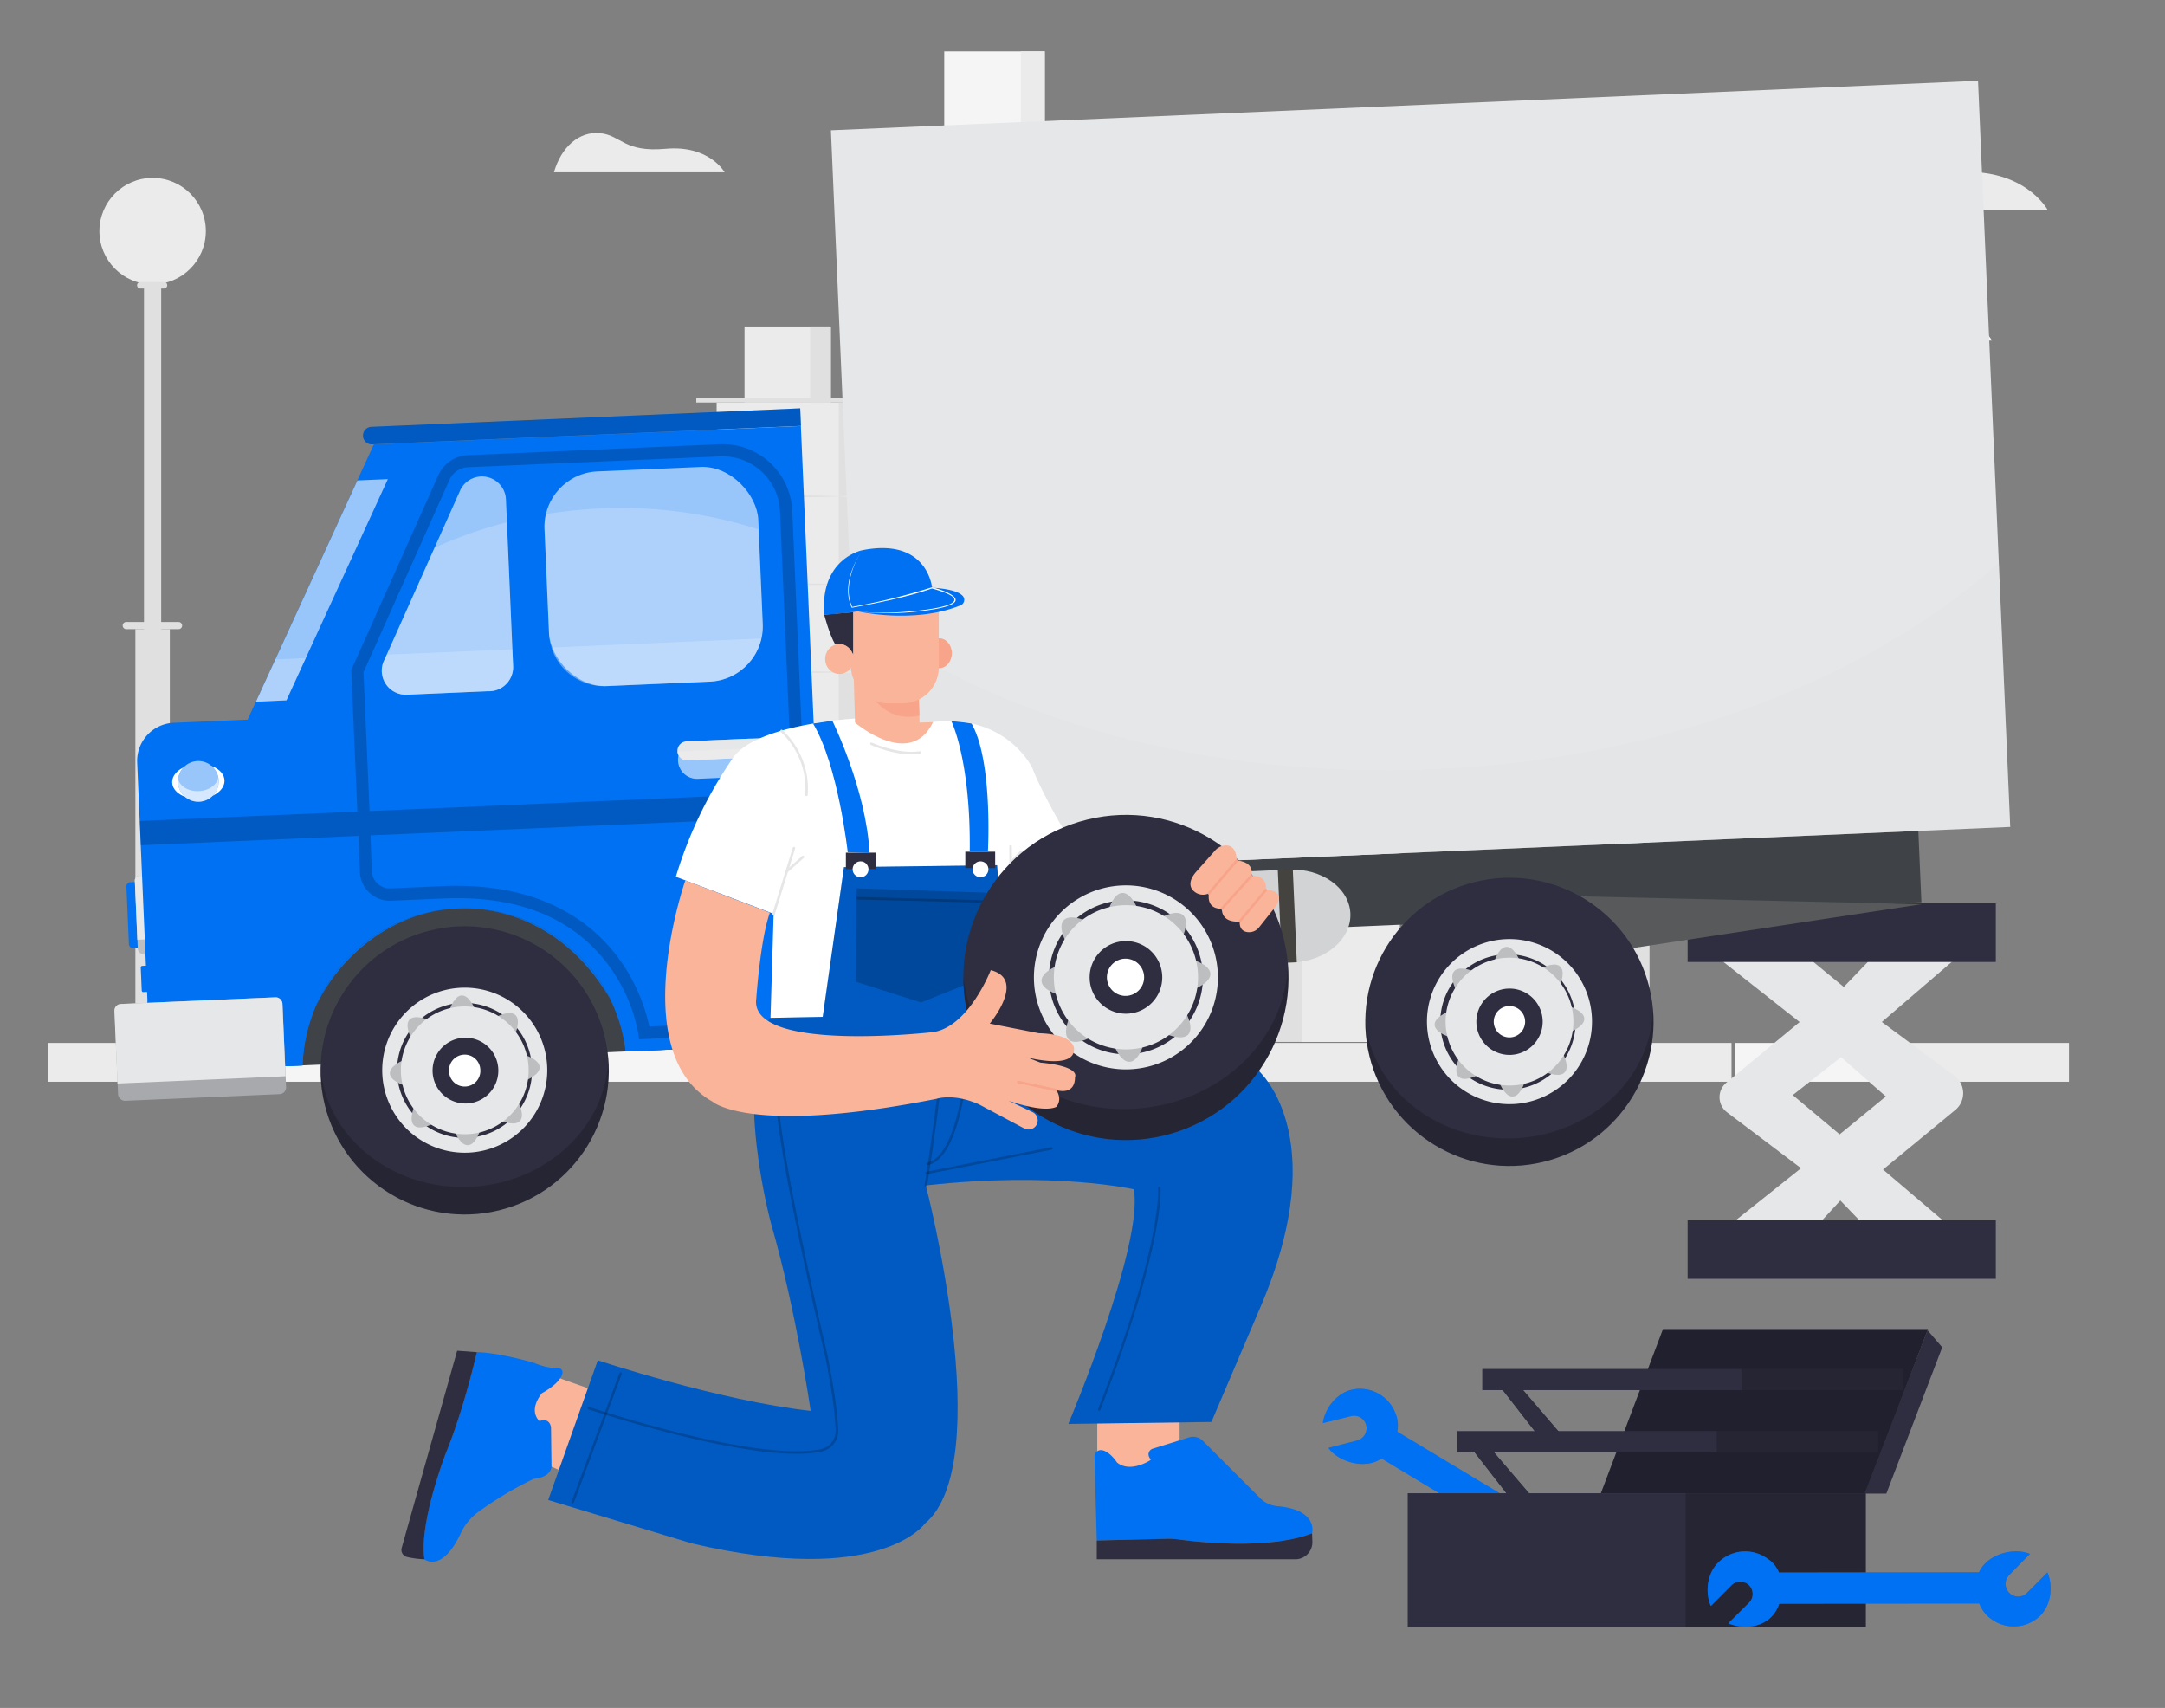  <!DOCTYPE svg PUBLIC "-//W3C//DTD SVG 1.1//EN" "http://www.w3.org/Graphics/SVG/1.1/DTD/svg11.dtd">
<svg xmlns="http://www.w3.org/2000/svg" width="865.76" height="682.89" viewBox="0 0 865.76 682.89">
<rect x="0" y="0" width="865.76" height="682.89" fill="#808080" stroke="none"/>
<defs>
<style xmlns="http://www.w3.org/1999/xhtml">*, ::after, ::before { box-sizing: border-box; }
img, svg { vertical-align: middle; }
</style>
<style xmlns="http://www.w3.org/1999/xhtml">*, body, html { -webkit-font-smoothing: antialiased; }
img, svg { max-width: 100%; }
</style>
</defs>
<rect x="645.86" y="253.19" width="13.77" height="166.32" fill="#e0e0e0"/>
<rect x="649.3" y="87.67" width="6.88" height="183.8" fill="#e0e0e0"/>
<circle cx="652.74" cy="94.03" r="21.28" fill="#ebebeb"/>
<path d="M657.29,117h-9.45a1.29,1.29,0,0,1-1.29-1.29h0a1.28,1.28,0,0,1,1.27-1.29h9.47a1.28,1.28,0,0,1,1.3,1.28h0a1.3,1.3,0,0,1-1.3,1.3Z" fill="#e0e0e0"/>
<path d="M663.16,253.2H642.24a1.43,1.43,0,0,1-1.44-1.41h0a1.43,1.43,0,0,1,1.44-1.44h20.92a1.43,1.43,0,0,1,1.42,1.42v0h0A1.43,1.43,0,0,1,663.16,253.2Z" fill="#e0e0e0"/>
<rect x="54.14" y="251.56" width="13.77" height="166.32" fill="#e0e0e0"/>
<rect x="57.58" y="86.04" width="6.88" height="183.8" fill="#e0e0e0"/>
<circle cx="61.03" cy="92.41" r="21.28" fill="#ebebeb"/>
<path d="M65.57,115.36H56.12a1.3,1.3,0,0,1-1.3-1.3h0a1.3,1.3,0,0,1,1.3-1.3h9.45a1.3,1.3,0,0,1,1.3,1.3h0A1.3,1.3,0,0,1,65.57,115.36Z" fill="#e0e0e0"/>
<path d="M71.41,251.56H50.48a1.44,1.44,0,0,1-1.42-1.44h0a1.42,1.42,0,0,1,1.42-1.42H71.41a1.42,1.42,0,0,1,1.42,1.42h0a1.42,1.42,0,0,1-1.41,1.44Z" fill="#e0e0e0"/>
<rect x="364.6" y="55.94" width="113.79" height="360.65" fill="#f5f5f5"/>
<rect x="421.5" y="55.94" width="56.9" height="359.65" fill="#ebebeb"/>
<rect x="377.6" y="20.53" width="40.18" height="35.4" fill="#f5f5f5"/>
<rect x="408.2" y="20.53" width="9.57" height="35.4" fill="#ebebeb"/>
<polyline points="355.12 55.94 355.12 53.87 481.73 53.87 481.73 55.94" fill="#e0e0e0"/>
<rect x="387.06" y="71.38" width="9.63" height="20.31" fill="#fafafa"/>
<path d="M421.5,99.66c0,.22-12.74.39-28.44.39s-28.46-.17-28.46-.39,12.73-.39,28.46-.39S421.5,99.45,421.5,99.66Z" fill="#e0e0e0"/>
<rect x="444.45" y="71.38" width="9.63" height="20.31" fill="#e0e0e0"/>
<path d="M478.9,99.66c0,.22-12.75.39-28.45.39S422,99.88,422,99.66s12.73-.39,28.46-.39S478.9,99.45,478.9,99.66Z" fill="#e0e0e0"/>
<rect x="444.45" y="111.7" width="9.63" height="20.31" fill="#e0e0e0"/>
<path d="M478.9,140c0,.21-12.75.39-28.45.39S422,140.2,422,140s12.73-.39,28.46-.39S478.9,139.77,478.9,140Z" fill="#e0e0e0"/>
<rect x="444.45" y="153.25" width="9.63" height="20.31" fill="#e0e0e0"/>
<path d="M478.9,181.53c0,.21-12.75.39-28.45.39s-28.46-.18-28.46-.39,12.73-.39,28.46-.39S478.9,181.32,478.9,181.53Z" fill="#e0e0e0"/>
<rect x="444.45" y="194.8" width="9.63" height="20.31" fill="#e0e0e0"/>
<path d="M478.9,223.07c0,.22-12.75.39-28.45.39s-28.46-.17-28.46-.39,12.73-.39,28.46-.39S478.9,222.85,478.9,223.07Z" fill="#e0e0e0"/>
<rect x="444.45" y="235.14" width="9.63" height="20.31" fill="#e0e0e0"/>
<path d="M478.9,263.43c0,.2-12.75.39-28.45.39s-28.46-.19-28.46-.39,12.73-.39,28.46-.39S478.9,263.21,478.9,263.43Z" fill="#e0e0e0"/>
<rect x="444.45" y="275.66" width="9.63" height="20.31" fill="#e0e0e0"/>
<rect x="444.45" y="316.71" width="9.63" height="20.31" fill="#e0e0e0"/>
<path d="M478.9,303.94c0,.22-12.75.39-28.45.39s-28.46-.17-28.46-.39,12.73-.39,28.46-.39S478.9,303.72,478.9,303.94Z" fill="#e0e0e0"/>
<rect x="387.06" y="112.32" width="9.63" height="20.31" fill="#fafafa"/>
<path d="M421.5,140.6c0,.22-12.74.39-28.44.39s-28.46-.17-28.46-.39,12.73-.39,28.46-.39S421.5,140.39,421.5,140.6Z" fill="#e0e0e0"/>
<rect x="387.06" y="153.26" width="9.63" height="20.31" fill="#fafafa"/>
<path d="M421.5,181.54c0,.22-12.74.39-28.44.39s-28.46-.17-28.46-.39,12.73-.38,28.46-.38S421.5,181.33,421.5,181.54Z" fill="#e0e0e0"/>
<rect x="387.06" y="194.2" width="9.63" height="20.31" fill="#fafafa"/>
<path d="M421.5,222.49c0,.21-12.74.39-28.44.39s-28.46-.18-28.46-.39,12.73-.39,28.46-.39S421.5,222.27,421.5,222.49Z" fill="#e0e0e0"/>
<rect x="387.06" y="235.14" width="9.63" height="20.31" fill="#fafafa"/>
<path d="M421.5,263.43c0,.2-12.74.39-28.44.39s-28.46-.19-28.46-.39,12.73-.39,28.46-.39S421.5,263.21,421.5,263.43Z" fill="#e0e0e0"/>
<rect x="387.06" y="276.09" width="9.63" height="20.31" fill="#fafafa"/>
<path d="M421.5,304.37c0,.21-12.74.38-28.44.38s-28.46-.17-28.46-.38,12.73-.39,28.46-.39S421.5,304.15,421.5,304.37Z" fill="#e0e0e0"/>
<rect x="387.06" y="317.03" width="9.63" height="20.31" fill="#fafafa"/>
<rect x="476.06" y="257.81" width="83.66" height="158.78" fill="#e0e0e0"/>
<rect x="520.5" y="257.81" width="39.22" height="158.78" fill="#ebebeb"/>
<rect x="493.6" y="272.74" width="7.52" height="18.28" fill="#f5f5f5"/>
<rect x="493.6" y="344.27" width="7.52" height="18.28" fill="#f5f5f5"/>
<path d="M520.5,298.2c0,.16-9.94.28-22.22.28s-22.22-.12-22.22-.28,9.95-.29,22.22-.29S520.5,298,520.5,298.2Z" fill="#f5f5f5"/>
<rect x="493.6" y="308.78" width="7.52" height="18.28" fill="#f5f5f5"/>
<path d="M520.5,334.24c0,.15-9.94.28-22.22.28s-22.22-.13-22.22-.28,9.95-.3,22.22-.3S520.5,334.08,520.5,334.24Z" fill="#f5f5f5"/>
<rect x="528.84" y="272.74" width="7.52" height="18.28" fill="#e0e0e0"/>
<rect x="545.14" y="272.74" width="7.52" height="18.28" fill="#e0e0e0"/>
<rect x="528.84" y="307.43" width="7.52" height="18.28" fill="#e0e0e0"/>
<rect x="545.14" y="307.43" width="7.52" height="18.28" fill="#e0e0e0"/>
<rect x="528.84" y="342.1" width="7.52" height="18.28" fill="#e0e0e0"/>
<rect x="545.14" y="342.1" width="7.52" height="18.28" fill="#e0e0e0"/>
<rect x="469.78" y="253.96" width="96.24" height="3.98" fill="#e0e0e0"/>
<path d="M560.31,258.32c0,.16-18.7.28-41.76.28s-41.77-.12-41.77-.28,18.71-.28,41.77-.28S560.31,258.16,560.31,258.32Z" fill="#ebebeb"/>
<rect x="286.57" y="160.94" width="97.68" height="255.65" fill="#ebebeb"/>
<rect x="335.41" y="160.94" width="48.83" height="255.65" fill="#e0e0e0"/>
<rect x="297.73" y="130.54" width="34.49" height="30.39" fill="#ebebeb"/>
<rect x="324" y="130.54" width="8.22" height="30.39" fill="#e0e0e0"/>
<rect x="278.44" y="159.16" width="108.67" height="1.78" fill="#e0e0e0"/>
<rect x="305.85" y="174.18" width="8.27" height="17.43" fill="#fff"/>
<path d="M335.41,198.47c0,.18-11,.34-24.41.34s-24.43-.16-24.43-.34,10.95-.33,24.43-.33S335.41,198.27,335.41,198.47Z" fill="#e0e0e0"/>
<rect x="355.12" y="174.18" width="8.27" height="17.43" fill="#f5f5f5"/>
<path d="M384.64,198.47c0,.18-10.95.34-24.42.34s-24.42-.16-24.42-.34,10.94-.33,24.42-.33S384.64,198.27,384.64,198.47Z" fill="#ebebeb"/>
<rect x="355.12" y="208.79" width="8.27" height="17.43" fill="#f5f5f5"/>
<path d="M384.64,233.07c0,.18-10.95.33-24.42.33s-24.42-.15-24.42-.33,10.94-.33,24.42-.33S384.64,232.89,384.64,233.07Z" fill="#ebebeb"/>
<rect x="355.12" y="244.45" width="8.27" height="17.43" fill="#f5f5f5"/>
<path d="M384.64,268.73c0,.18-10.95.33-24.42.33s-24.42-.15-24.42-.33,10.94-.34,24.42-.34S384.64,268.55,384.64,268.73Z" fill="#ebebeb"/>
<rect x="355.12" y="280.1" width="8.27" height="17.43" fill="#f5f5f5"/>
<path d="M384.64,304.38c0,.18-10.95.34-24.42.34s-24.42-.16-24.42-.34,10.94-.33,24.42-.33S384.64,304.19,384.64,304.38Z" fill="#ebebeb"/>
<rect x="355.12" y="314.74" width="8.27" height="17.43" fill="#f5f5f5"/>
<path d="M384.64,339c0,.18-10.95.34-24.42.34s-24.42-.16-24.42-.34,10.94-.33,24.42-.33S384.64,338.83,384.64,339Z" fill="#ebebeb"/>
<rect x="355.12" y="349.52" width="8.27" height="17.43" fill="#f5f5f5"/>
<rect x="355.12" y="384.75" width="8.27" height="17.43" fill="#f5f5f5"/>
<path d="M384.64,373.79c0,.19-10.95.34-24.42.34s-24.42-.15-24.42-.34,10.94-.33,24.42-.33S384.64,373.61,384.64,373.79Z" fill="#ebebeb"/>
<rect x="305.85" y="209.33" width="8.27" height="17.43" fill="#fff"/>
<path d="M335.41,233.59c0,.2-11,.34-24.41.34s-24.43-.14-24.43-.34,10.95-.33,24.43-.33S335.41,233.41,335.41,233.59Z" fill="#e0e0e0"/>
<rect x="305.85" y="244.47" width="8.27" height="17.43" fill="#fff"/>
<path d="M335.41,268.74c0,.18-11,.33-24.41.33s-24.43-.15-24.43-.33,10.95-.34,24.43-.34S335.41,268.56,335.41,268.74Z" fill="#e0e0e0"/>
<rect x="305.85" y="279.6" width="8.27" height="17.43" fill="#fff"/>
<path d="M335.41,303.88c0,.18-11,.33-24.41.33s-24.43-.15-24.43-.33,10.95-.33,24.43-.33S335.41,303.7,335.41,303.88Z" fill="#e0e0e0"/>
<rect x="305.85" y="314.74" width="8.27" height="17.43" fill="#fff"/>
<path d="M335.41,339c0,.18-11,.34-24.41.34s-24.43-.16-24.43-.34,10.95-.33,24.43-.33S335.41,338.83,335.41,339Z" fill="#e0e0e0"/>
<rect x="305.85" y="349.88" width="8.27" height="17.43" fill="#fff"/>
<path d="M335.41,374.15c0,.18-11,.34-24.41.34s-24.43-.16-24.43-.34,10.95-.33,24.43-.33S335.41,374,335.41,374.15Z" fill="#e0e0e0"/>
<rect x="305.85" y="385.03" width="8.27" height="17.43" fill="#fff"/>
<rect x="228.22" y="257.81" width="83.66" height="158.78" fill="#e0e0e0"/>
<rect x="272.66" y="257.81" width="39.22" height="158.78" fill="#ebebeb"/>
<rect x="245.76" y="272.74" width="7.52" height="18.28" fill="#f5f5f5"/>
<rect x="245.76" y="344.27" width="7.52" height="18.28" fill="#f5f5f5"/>
<path d="M272.66,298.2c0,.16-10,.28-22.22.28s-22.22-.12-22.22-.28,9.95-.29,22.22-.29S272.66,298,272.66,298.2Z" fill="#f5f5f5"/>
<rect x="245.76" y="308.78" width="7.52" height="18.28" fill="#f5f5f5"/>
<path d="M272.66,334.24c0,.15-10,.28-22.22.28s-22.22-.13-22.22-.28,9.95-.3,22.22-.3S272.66,334.08,272.66,334.24Z" fill="#f5f5f5"/>
<rect x="280.99" y="272.74" width="7.52" height="18.28" fill="#e0e0e0"/>
<rect x="297.3" y="272.74" width="7.52" height="18.28" fill="#e0e0e0"/>
<rect x="280.99" y="307.43" width="7.52" height="18.28" fill="#e0e0e0"/>
<rect x="297.3" y="307.43" width="7.52" height="18.28" fill="#e0e0e0"/>
<rect x="280.99" y="342.1" width="7.52" height="18.28" fill="#e0e0e0"/>
<rect x="297.3" y="342.1" width="7.52" height="18.28" fill="#e0e0e0"/>
<rect x="221.93" y="253.96" width="96.24" height="3.98" fill="#e0e0e0"/>
<path d="M312.47,258.32c0,.16-18.7.28-41.77.28s-41.76-.12-41.76-.28,18.7-.28,41.76-.28S312.47,258.16,312.47,258.32Z" fill="#ebebeb"/>
<rect x="173.25" y="317.35" width="74.9" height="98.79" fill="#ebebeb"/>
<rect x="213.02" y="317.35" width="35.11" height="98.79" fill="#e0e0e0"/>
<rect x="188.95" y="330.73" width="6.74" height="16.36" fill="#f5f5f5"/>
<rect x="188.95" y="394.77" width="6.74" height="16.36" fill="#f5f5f5"/>
<path d="M213,353.51c0,.19-8.91.33-19.89.33s-19.88-.14-19.88-.33,8.9-.34,19.88-.34S213,353.33,213,353.51Z" fill="#f5f5f5"/>
<rect x="188.95" y="362.99" width="6.74" height="16.36" fill="#f5f5f5"/>
<path d="M213,385.77c0,.18-8.91.34-19.89.34s-19.88-.16-19.88-.34,8.9-.33,19.88-.33S213,385.59,213,385.77Z" fill="#f5f5f5"/>
<rect x="220.47" y="330.73" width="6.74" height="16.36" fill="#f5f5f5"/>
<rect x="235.09" y="330.73" width="6.74" height="16.36" fill="#f5f5f5"/>
<rect x="220.47" y="361.77" width="6.74" height="16.36" fill="#f5f5f5"/>
<rect x="235.09" y="361.77" width="6.74" height="16.36" fill="#f5f5f5"/>
<rect x="220.47" y="392.82" width="6.74" height="16.36" fill="#f5f5f5"/>
<rect x="235.09" y="392.82" width="6.74" height="16.36" fill="#f5f5f5"/>
<rect x="167.62" y="313.91" width="86.16" height="3.56" fill="#e0e0e0"/>
<path d="M248.66,317.82c0,.18-16.74.33-37.38.33s-37.39-.15-37.39-.33,16.74-.34,37.39-.34S248.66,317.66,248.66,317.82Z" fill="#ebebeb"/>
<path d="M506.38,123.18h68.31s-6.08-10.94-23.62-9.4c-16.8,1.53-17.65-5.4-26.19-6.25S509.23,113.22,506.38,123.18Z" fill="#ebebeb"/>
<path d="M221.52,68.89h68.25s-6.08-11-23.62-9.39C249.36,61,248.51,54.1,240,53.24S224.36,58.93,221.52,68.89Z" fill="#ebebeb"/>
<path d="M672.25,136.17H796.56s-10.94-20-43-17c-30.55,2.77-32.11-9.86-47.65-11.4S677.43,118,672.25,136.17Z" fill="#fafafa"/>
<path d="M710.83,83.8H818.75S809.21,66.43,781.43,69c-26.53,2.44-27.88-8.51-41.35-9.88S715.33,68.06,710.83,83.8Z" fill="#ebebeb"/>
<rect x="19.27" y="417" width="65.97" height="15.52" fill="#ebebeb"/>
<rect x="86.74" y="417" width="65.97" height="15.52" fill="#f5f5f5"/>
<rect x="154.2" y="417" width="65.97" height="15.52" fill="#ebebeb"/>
<rect x="221.66" y="417" width="65.97" height="15.52" fill="#f5f5f5"/>
<rect x="289.13" y="417" width="65.97" height="15.52" fill="#ebebeb"/>
<rect x="356.59" y="417" width="65.97" height="15.52" fill="#f5f5f5"/>
<rect x="424.06" y="417" width="65.97" height="15.52" fill="#ebebeb"/>
<rect x="491.52" y="417" width="65.97" height="15.52" fill="#ebebeb"/>
<rect x="558.99" y="417" width="65.97" height="15.52" fill="#f5f5f5"/>
<rect x="626.45" y="417" width="65.97" height="15.52" fill="#ebebeb"/>
<rect x="693.91" y="417" width="65.97" height="15.52" fill="#f5f5f5"/>
<rect x="761.39" y="417" width="65.97" height="15.52" fill="#ebebeb"/>
<path d="M781.52,430.1l-29-21.48L785.83,380H751.37l-14.06,14.61L717.46,378.3,687.13,383l32.53,25.64-29.29,24.23a7.57,7.57,0,0,0,.26,11.87l29.59,22.35L686,494.37H722.7L735.93,480l13.79,14.34h34.73L753,467.62l28.86-23.77A8.72,8.72,0,0,0,781.52,430.1Zm-45.87,23.46-18.74-15.71,19.3-15.17,17.92,15.72Z" fill="#e6e7e8"/>
<rect x="674.86" y="487.89" width="123.24" height="23.43" fill="#2f2e41" data-secondary="true"/>
<rect x="674.86" y="361.2" width="123.24" height="23.43" fill="#2f2e41" data-secondary="true"/>
<rect x="328.46" y="341.71" width="439.45" height="28.55" transform="translate(-14.8 23.91) rotate(-2.47)" fill="#3f4347"/>
<polygon points="768.35 361.54 592.47 388.24 591.14 357.45 768.35 361.54" fill="#58595b"/>
<path d="M83.28,351.41l-31.43,1.35a1.64,1.64,0,0,0-1.29,1.87l.85,19.65.13,3c0,1,.68,1.78,1.44,1.75l31.43-1.35c.75,0,1.32-.87,1.28-1.87l-.13-3-.85-19.65C84.67,352.16,84,351.38,83.28,351.41Z" fill="#0071f2" data-primary="true"/>
<path d="M69.33,385.66l-12.53.53a.66.66,0,0,0-.51.75l.33,7.83.05,1.18c0,.4.28.72.58.7l12.53-.54c.3,0,.53-.34.51-.74l-.05-1.18-.34-7.84C69.89,386,69.63,385.64,69.33,385.66Z" fill="#0071f2" data-primary="true"/>
<path d="M95.62,377.46a2,2,0,0,1-1.52,2.22l-37.31,1.6c-.89,0-1.65-.89-1.7-2.08l-1.16-26.83a1.94,1.94,0,0,1,1.52-2.22l37.31-1.6c.89,0,1.66.89,1.71,2.08Z" fill="#bcbec0"/>
<path d="M95.47,374l-1-23.32c0-1.19-.82-2.12-1.71-2.08l-37.31,1.6a1.94,1.94,0,0,0-1.52,2.22l1,23.32Z" fill="#e6e7e8"/>
<rect x="103.16" y="358.65" width="175.67" height="64.28" transform="translate(-16.63 8.58) rotate(-2.47)" fill="#3f4347"/>
<path d="M309.65,278.61,69.45,289a15.26,15.26,0,0,0-14.59,15.91l4.67,108.47a15.26,15.26,0,0,0,15.91,14.6L121,426a64.86,64.86,0,0,1,129.24-5.57l65.36-2.81a15.26,15.26,0,0,0,14.59-15.91L325.55,293.2l-.62-14.45Z" fill="#0071f2" data-primary="true"/>
<path d="M314.92,401,246.53,404c-18.57-35.72-47.72-41.49-63.47-40.81-26.25,1.13-50.1,19.77-59.72,46.11l-48.62,2.09c-8.42.36-15.51-5.36-15.83-12.77l.64,14.75a15.26,15.26,0,0,0,15.91,14.6L121,426a64.86,64.86,0,0,1,129.24-5.57l65.36-2.81a15.26,15.26,0,0,0,14.59-15.91l-.63-14.76C329.91,394.34,323.34,400.65,314.92,401Z" fill="#0071f2" data-primary="true"/>
<polygon points="324.93 278.75 320.26 170.32 149.49 177.67 98.67 288.49 324.93 278.75" fill="#0071f2" data-primary="true"/>
<path d="M320,163.28l-171.81,7.39a3.52,3.52,0,0,0,.31,7l171.8-7.39Z" fill="#0071f2" data-primary="true"/>
<g opacity="0.2">
<path d="M320,163.28l-171.81,7.39a3.52,3.52,0,0,0,.31,7l171.8-7.39Z"/>
</g>
<g opacity="0.6">
<polygon points="114.54 280.02 155.1 191.57 142.92 192.09 102.36 280.55 114.54 280.02" fill="#fff"/>
</g>
<g opacity="0.6">
<path d="M192.32,190.52a9.59,9.59,0,0,0-8.42,5.81l-30.09,67.33a9.6,9.6,0,0,0,8.89,14.11l32.44-1.4v0a8.42,8.42,0,0,0,.87,0,9.62,9.62,0,0,0,9.19-10l-2.87-66.63A9.6,9.6,0,0,0,192.32,190.52Z" fill="#fff"/>
</g>
<g opacity="0.6">
<rect x="218.59" y="187.58" width="85.56" height="85.9" rx="22.12" transform="translate(-9.67 11.45) rotate(-2.47)" fill="#fff"/>
</g>
<g opacity="0.2">
<polygon points="110.11 263.65 102.36 280.55 114.54 280.02 122.29 263.13 110.11 263.65" fill="#fff"/>
</g>
<rect x="46.43" y="400.07" width="67.25" height="38.76" rx="2.68" transform="translate(-17.97 3.83) rotate(-2.47)" fill="#a7a9ac"/>
<path d="M114.18,430.32l-1.24-29a2.7,2.7,0,0,0-2.8-2.56l-61.83,2.67a2.67,2.67,0,0,0-2.56,2.79l1.25,29Z" fill="#e6e7e8"/>
<circle cx="185.85" cy="427.94" r="57.62" transform="translate(-96.55 56.56) rotate(-13.77)" fill="#2f2e41" data-secondary="true"/>
<g opacity="0.2">
<path d="M187.86,474.56c-30.83,1.32-57-19.52-59.63-47,0,1,0,1.92.05,2.88a57.62,57.62,0,0,0,115.14-4.95c0-1-.11-1.93-.19-2.88C242.91,450.22,218.69,473.23,187.86,474.56Z"/>
</g>
<path d="M185.82,460.9a33,33,0,1,1,33-34.37h0a33,33,0,0,1-31.51,34.34Zm0-59.91-1.17,0a27,27,0,1,0,28.09,25.78h0A27,27,0,0,0,185.86,401Z" fill="#e6e7e8"/>
<path d="M194.59,427.57c-.71-16.53-5.2-29.76-10-29.55s-8.16,13.77-7.45,30.3,5.2,29.76,10,29.55S195.31,444.1,194.59,427.57Z" fill="#bcbec0"/>
<path d="M191.77,421.5c-12.19-11.19-24.72-17.37-28-13.81s4,15.52,16.16,26.7,24.72,17.37,28,13.8S204,432.68,191.77,421.5Z" fill="#bcbec0"/>
<path d="M185.48,419.2c-16.53.71-29.76,5.2-29.56,10s13.78,8.17,30.31,7.46,29.76-5.21,29.55-10S202,418.49,185.48,419.2Z" fill="#bcbec0"/>
<path d="M179.4,422c-11.18,12.19-17.36,24.72-13.8,28s15.52-4,26.7-16.16,17.36-24.72,13.8-28S190.59,409.84,179.4,422Z" fill="#bcbec0"/>
<path d="M211.38,426.85A25.55,25.55,0,1,0,187,453.48,25.56,25.56,0,0,0,211.38,426.85Z" fill="#e6e7e8"/>
<path d="M195.61,427.52a9.77,9.77,0,1,0-9.34,10.18A9.77,9.77,0,0,0,195.61,427.52Z" fill="#fff"/>
<path d="M185.84,441.21a13.15,13.15,0,1,1,.58,0Zm0-19.53h-.28a6.27,6.27,0,0,0-6,6.53,6.27,6.27,0,1,0,12.52-.54h0a6.26,6.26,0,0,0-6.25-6Z" fill="#2f2e41" data-secondary="true"/>
<circle cx="603.63" cy="408.51" r="57.62" transform="translate(-79.91 155.48) rotate(-13.77)" fill="#2f2e41" data-secondary="true"/>
<g opacity="0.2">
<path d="M605.64,455.13c-30.83,1.32-56.95-19.52-59.63-47,0,1,0,1.92,0,2.88a57.62,57.62,0,0,0,115.14-5c0-1-.11-1.92-.19-2.87C660.69,430.79,636.47,453.8,605.64,455.13Z"/>
</g>
<path d="M603.6,441.47a33,33,0,1,1,33-34.37h0a33,33,0,0,1-31.51,34.34Zm0-59.91-1.17,0a27.07,27.07,0,1,0,1.17,0Z" fill="#e6e7e8"/>
<path d="M612.37,408.14c-.71-16.53-5.2-29.76-10-29.55s-8.16,13.77-7.45,30.3,5.2,29.76,10,29.55S613.09,424.66,612.37,408.14Z" fill="#bcbec0"/>
<path d="M609.55,402.06c-12.19-11.18-24.72-17.36-28-13.8s4,15.52,16.16,26.7,24.72,17.36,28,13.8S621.74,413.25,609.55,402.06Z" fill="#bcbec0"/>
<path d="M603.26,399.77c-16.53.71-29.76,5.2-29.56,10S587.48,418,604,417.26s29.76-5.21,29.55-10S619.78,399.06,603.26,399.77Z" fill="#bcbec0"/>
<path d="M597.18,402.6c-11.18,12.19-17.36,24.72-13.8,28s15.52-4,26.7-16.16,17.36-24.72,13.8-28S608.37,390.41,597.18,402.6Z" fill="#bcbec0"/>
<path d="M629.16,407.41A25.55,25.55,0,1,0,604.73,434,25.55,25.55,0,0,0,629.16,407.41Z" fill="#e6e7e8"/>
<path d="M613.39,408.09a9.77,9.77,0,1,0-9.34,10.18A9.75,9.75,0,0,0,613.39,408.09Z" fill="#fff"/>
<path d="M603.62,421.78a13.26,13.26,0,1,1,13.27-13.84h0a13.28,13.28,0,0,1-12.69,13.83Zm0-19.53h-.28a6.27,6.27,0,1,0,6.53,6h0a6.26,6.26,0,0,0-6.25-6Z" fill="#2f2e41" data-secondary="true"/>
<g opacity="0.2">
<path d="M327,326.26l-.42-9.7-4.92.21-4.85-112.55a27.82,27.82,0,0,0-29-26.6L187,182a13.53,13.53,0,0,0-11.77,8.11l-34.77,77.8,2.44,56.59-87,3.75.42,9.71,87-3.75.46,10.72.14,3.23c0,.14,0,.28,0,.41,0,.29,0,.58.07.86l0,.7h.06a12,12,0,0,0,12.37,10l21-.9c29.18-1.25,51.14,7.42,65.25,25.81a66.35,66.35,0,0,1,12.59,28.29l.29,2.21L312.87,413l.36,0h.51a12,12,0,0,0,11.5-12.54l-3.18-73.94ZM145.35,268.8,179.67,192a8.63,8.63,0,0,1,7.53-5.2L288,182.48a22.95,22.95,0,0,1,23.92,22L316.79,317l-169,7.28Zm175,131.82a7.16,7.16,0,0,1-6.86,7.47c-.21,0-.43,0-.64,0h-1.3l-.08.1-51.81,2.23a72.14,72.14,0,0,0-13-28.24c-9.89-13-28.91-28-64-28-1.78,0-3.62,0-5.49.12l-21,.91a7.18,7.18,0,0,1-5.16-1.89,7.1,7.1,0,0,1-2.31-5q0-.33,0-.66l.08-2.65h-.23L148.16,334l169-7.28Z"/>
</g>
<path d="M307.29,302.6a7.58,7.58,0,0,1-7.25,7.9l-21,.9a7.58,7.58,0,0,1-7.9-7.25h0a7.58,7.58,0,0,1,7.25-7.9l21-.9a7.58,7.58,0,0,1,7.9,7.25Z" fill="#0071f2" data-primary="true"/>
<g opacity="0.6">
<path d="M307.29,302.6a7.58,7.58,0,0,1-7.25,7.9l-21,.9a7.58,7.58,0,0,1-7.9-7.25h0a7.58,7.58,0,0,1,7.25-7.9l21-.9a7.58,7.58,0,0,1,7.9,7.25Z" fill="#fff"/>
</g>
<path d="M307.13,298.81a3.79,3.79,0,0,1-3.63,3.95L274.9,304a3.79,3.79,0,0,1-4-3.63h0a3.8,3.8,0,0,1,3.63-3.95l28.61-1.23a3.8,3.8,0,0,1,3.95,3.63Z" fill="#e6e7e8"/>
<path d="M271,300.49a3.79,3.79,0,0,0,3.94,3.5l28.6-1.23a3.8,3.8,0,0,0,3.63-3.83Z" fill="#ebebeb"/>
<path d="M89.77,312c.17,3.85-4.38,7.18-10.16,7.43s-10.6-2.67-10.76-6.53,4.38-7.18,10.16-7.43S89.61,308.11,89.77,312Z" fill="#fff"/>
<path d="M87.42,312.06a8.12,8.12,0,1,0-7.76,8.46A8.12,8.12,0,0,0,87.42,312.06Z" fill="#0071f2" data-primary="true"/>
<g opacity="0.6">
<path d="M87.42,312.06a8.12,8.12,0,1,0-7.76,8.46A8.12,8.12,0,0,0,87.42,312.06Z" fill="#fff"/>
</g>
<g opacity="0.6">
<path d="M79.48,316.31c-4.07.18-7.53-1.9-8.24-4.76a8.12,8.12,0,1,0,16.18.51,9.37,9.37,0,0,0-.14-1.2C86.82,313.77,83.55,316.14,79.48,316.31Z" fill="#fff"/>
</g>
<rect x="338.49" y="42.11" width="459.14" height="298.6" transform="translate(-7.71 24.61) rotate(-2.47)" fill="#e6e7e8"/>
<rect x="345.97" y="349.12" width="60.35" height="40.63" transform="translate(-15.54 16.52) rotate(-2.47)" fill="#2e3135"/>
<g opacity="0.2">
<rect x="357.32" y="349.13" width="36.91" height="23.32" transform="translate(-15.17 16.5) rotate(-2.47)"/>
</g>
<path d="M540,365.25c.44,10.26-9.84,19-23,19.6L444.08,388c-13.12.57-24.12-7.29-24.56-17.55h0c-.44-10.26,9.84-19,23-19.61l72.93-3.14c13.12-.56,24.11,7.3,24.56,17.56Z" fill="#d1d3d4"/>
<rect x="441.74" y="350.75" width="6" height="37.2" transform="translate(-15.47 19.47) rotate(-2.46)" fill="#44433f"/>
<rect x="511.75" y="347.74" width="6" height="37.2" transform="translate(-15.28 22.48) rotate(-2.47)" fill="#44433f"/>
<g opacity="0.11">
<path d="M573.07,307.59c-92.71,4-176.64-20.84-232.5-62.88l4.56,105.73,458.71-19.75L799.29,225C747.25,271.65,665.78,303.6,573.07,307.59Z" fill="#d1d3d4"/>
</g>
<g opacity="0.2">
<path d="M240.37,203.3a186.92,186.92,0,0,0-22.08,2.27,22.41,22.41,0,0,0-.56,6l1.79,41.63a22.12,22.12,0,0,0,23,21.14l41.29-1.78a22.11,22.11,0,0,0,21.15-23l-1.64-37.89A180.07,180.07,0,0,0,240.37,203.3Z" fill="#fff"/>
</g>
<g opacity="0.2">
<path d="M220.53,258.9a22.13,22.13,0,0,0,22,15.43l41.29-1.78a22.11,22.11,0,0,0,20.63-17.26Z" fill="#fff"/>
</g>
<g opacity="0.2">
<path d="M173.77,219l-20,44.66a9.6,9.6,0,0,0,8.89,14.11l32.44-1.4v0a8.42,8.42,0,0,0,.87,0,9.62,9.62,0,0,0,9.19-10l-2.48-57.51A173.75,173.75,0,0,0,173.77,219Z" fill="#fff"/>
</g>
<g opacity="0.2">
<path d="M154.67,261.74l-.86,1.92a9.6,9.6,0,0,0,8.89,14.11l32.44-1.4v0a8.42,8.42,0,0,0,.87,0,9.62,9.62,0,0,0,9.19-10l-.3-6.76Z" fill="#fff"/>
</g>
<path d="M216.93,548.54c1.15.57,22.14,7.89,22.14,7.89l-12.32,32.74-29.66-13.09Z" fill="#f9b499"/>
<rect x="438.79" y="566.64" width="32.93" height="24.65" fill="#f9b499"/>
<path d="M224.9,549.17c-1,4.12-8.17,7.84-8.17,7.84-5.77,7.32-1,11.17-1,11.17,4.43-1.54,4.62,2.7,4.62,2.7l.19,15.63c-.58,4.47-7.12,4.78-7.12,4.78a143.7,143.7,0,0,0-21.9,13.05,22.27,22.27,0,0,0-7.25,8.65c-7.56,16.16-14.57,10.46-14.57,10.46-2.31-14.44,8.67-42.75,8.67-42.75,7.12-17.34,12.32-40.06,12.32-40.06,9.25.19,22.73,4.24,22.73,4.24,4.81,1.94,7.85,2.19,9.52,2.06A1.83,1.83,0,0,1,224.9,549.17Z" fill="#0071f2" data-primary="true"/>
<path d="M178.41,580.7s-11,28.31-8.67,42.75a37.26,37.26,0,0,1-7-.93,2.91,2.91,0,0,1-2.11-3.62l22.18-78.84,7.89.58S185.53,563.36,178.41,580.7Z" fill="#2f2e41" data-secondary="true"/>
<path d="M341.89,287.3s-39.65,2.2-48.89,15.88a170,170,0,0,0-22.73,47.37l39.1,14.83L308,411l94,2.31,2.31-55.85s18.49-2.12,28.7-12.91c0,0-15-23.88-20.22-37.55,0,0-10.4-21.76-39.68-18.3l-13.48,2.12Z" fill="#fff"/>
<path d="M309.37,365.88a.39.39,0,0,1-.15,0,.5.5,0,0,1-.33-.62L317,339a.5.5,0,1,1,.95.3l-8.08,26.19A.5.5,0,0,1,309.37,365.88Z" fill="#e6e6e6"/>
<path d="M314.51,349a.5.5,0,0,1-.34-.88l6.61-5.87a.5.5,0,0,1,.67.75l-6.61,5.87A.5.5,0,0,1,314.51,349Z" fill="#e6e6e6"/>
<path d="M322.46,318.31h0a.49.49,0,0,1-.46-.53,31,31,0,0,0-9.78-25.13.49.49,0,0,1-.07-.7.49.49,0,0,1,.7-.08,32.07,32.07,0,0,1,10.14,26A.5.5,0,0,1,322.46,318.31Z" fill="#e6e6e6"/>
<path d="M337.49,346.7l61.24-.77,5,68.18,98.77,13.24s31.38,25.5,1.56,95.19l-19.64,46-57.2.77s30.24-71.45,26.19-93.79c0,0-32-7.31-83.19-1.54,0,0,28.88,110.93-.39,135.2,0,0-17.91,25.61-93.21,7.9l-57.39-17.34,19.83-55.85s48.54,16.18,85.13,20.22c0,0-5.78-40-15.8-74.72,0,0-15.26-55.63-.5-82.41l21.11-.4Z" fill="#0071f2" data-primary="true"/>
<g opacity="0.2">
<path d="M337.49,346.7l61.24-.77,5,68.18,98.77,13.24s31.38,25.5,1.56,95.19l-19.64,46-57.2.77s30.24-71.45,26.19-93.79c0,0-32-7.31-83.19-1.54,0,0,28.88,110.93-.39,135.2,0,0-17.91,25.61-93.21,7.9l-57.39-17.34,19.83-55.85s48.54,16.18,85.13,20.22c0,0-5.78-40-15.8-74.72,0,0-15.26-55.63-.5-82.41l21.11-.4Z"/>
</g>
<g opacity="0.2">
<polygon points="342.49 355.18 394.3 356.91 394.68 390.23 368.3 400.82 342.3 392.54 342.49 355.18"/>
</g>
<g opacity="0.2">
<rect x="367.98" y="333.86" width="1" height="51.85" transform="translate(-0.58 718.98) rotate(-88.54)"/>
</g>
<rect x="338.26" y="340.92" width="11.94" height="6.55" fill="#2f2e41" data-secondary="true"/>
<rect x="386.02" y="340.54" width="11.94" height="6.55" fill="#2f2e41" data-secondary="true"/>
<circle cx="344.13" cy="347.57" r="3.18" fill="#fff"/>
<circle cx="392.08" cy="347.57" r="3.18" fill="#fff"/>
<path d="M339,340.73s-3.86-34.86-13.87-51.42l7.7-1.15s13.59,27.53,14.89,52.86Z" fill="#0071f2" data-primary="true"/>
<path d="M387.79,340.47h7.27s2.06-36.12-6.54-51.16a65.23,65.23,0,0,0-8.07-.92S388.22,304,387.79,340.47Z" fill="#0071f2" data-primary="true"/>
<path d="M404.31,358a.51.51,0,0,1-.5-.5l-.19-19.06a.5.5,0,0,1,.5-.51.48.48,0,0,1,.5.5l.19,19.06a.5.5,0,0,1-.49.51Z" fill="#e6e6e6"/>
<path d="M404,345.53a.47.47,0,0,1-.35-.14.48.48,0,0,1,0-.7l4.32-4.5a.5.5,0,0,1,.72.7l-4.32,4.49A.51.51,0,0,1,404,345.53Z" fill="#e6e6e6"/>
<path d="M364.43,301.61c-7.82,0-15.79-3.58-16.17-3.76a.49.49,0,0,1-.25-.66.5.5,0,0,1,.66-.25c.1.05,10.56,4.74,19,3.43a.51.51,0,0,1,.57.42.51.51,0,0,1-.42.57A22.1,22.1,0,0,1,364.43,301.61Z" fill="#e6e6e6"/>
<path d="M430.25,347.17l6.42,7.62-33.24,25,.88-22.3A56,56,0,0,0,430.25,347.17Z" fill="#f9b499"/>
<g opacity="0.2">
<path d="M229.06,601l-.18,0a.5.5,0,0,1-.29-.64l19.07-51.23a.5.5,0,1,1,.93.35l-19.06,51.23A.51.51,0,0,1,229.06,601Z"/>
</g>
<g opacity="0.2">
<path d="M318.5,581.26c-30.08,0-82.65-17.61-83.25-17.81a.5.5,0,0,1,.32-.94c.67.22,66.62,22.3,92.67,16.91a7.44,7.44,0,0,0,5.94-7.62c-.22-5.22-1.15-14.65-4.31-29.9-.82-3.49-20.23-86-19.46-103.74a.5.5,0,1,1,1,0c-.76,17.64,19.23,102.62,19.44,103.48C334,557,335,566.5,335.18,571.75a8.43,8.43,0,0,1-6.74,8.64A49.55,49.55,0,0,1,318.5,581.26Z"/>
</g>
<g opacity="0.2">
<path d="M370.23,474.5h-.09a.51.51,0,0,1-.41-.58c3-18.45,6.32-45.92,6.35-46.2a.5.5,0,0,1,.56-.43.5.5,0,0,1,.44.55c0,.28-3.31,27.77-6.36,46.24A.49.49,0,0,1,370.23,474.5Z"/>
</g>
<g opacity="0.2">
<path d="M370.63,469.47a.49.49,0,0,1-.49-.41.48.48,0,0,1,.39-.58l49.86-9.8a.5.5,0,0,1,.59.4.48.48,0,0,1-.39.58l-49.87,9.8Z"/>
</g>
<g opacity="0.2">
<path d="M371,465.84a.5.5,0,0,1-.49-.4.49.49,0,0,1,.38-.59c10.88-2.4,14.21-31.25,14.25-31.54a.5.5,0,0,1,.55-.44.5.5,0,0,1,.44.55c-.14,1.22-3.45,29.85-15,32.41Z"/>
</g>
<g opacity="0.2">
<path d="M439.56,564.06a.39.39,0,0,1-.18,0,.5.5,0,0,1-.29-.64c25.81-66.24,24.06-88.15,24-88.37a.51.51,0,0,1,.45-.54.5.5,0,0,1,.55.45c0,.21,1.83,22.26-24.11,88.82A.48.48,0,0,1,439.56,564.06Z"/>
</g>
<path d="M524.68,613.05c-17.31,6.7-45.3,3.56-53.4,2.45a30.09,30.09,0,0,0-4.84-.26l-27.85.7-.91-33.5a2.57,2.57,0,0,1,2.9-2.62c3.25.47,6.1,4.92,6.1,4.92,5.4,4.43,13.48-1,13.48-1l-.6-1.15a2.36,2.36,0,0,1,1.38-3.35l14.54-4.53a5.5,5.5,0,0,1,5.52,1.36l23,23a10.85,10.85,0,0,0,6.75,3.13C527.37,603.63,524.68,613.05,524.68,613.05Z" fill="#0071f2" data-primary="true"/>
<path d="M518,623.45H438.59v-7.51l27.85-.7a30.09,30.09,0,0,1,4.84.26c8.1,1.11,36.09,4.25,53.4-2.45l.12,3.32A6.82,6.82,0,0,1,518,623.45Z" fill="#2f2e41" data-secondary="true"/>
<ellipse cx="375.62" cy="261.19" rx="5.01" ry="5.97" fill="#f7a48b"/>
<path d="M341.34,267.74l.58,21.19s22.14,18.87,31.19-.2l-5.39.2-.38-13.49Z" fill="#f9b499"/>
<path d="M367.34,275.44l.32,10.66s-11.05,3.53-18.68-7.41Z" fill="#f7a48b"/>
<rect x="340.28" y="227.68" width="35.15" height="53.54" rx="14.47" fill="#f9b499"/>
<path d="M329.59,245.79s6.93-.39,13.48-1.35c0,0,22.4,5.18,41.06-2.42a2.34,2.34,0,0,0,.88-3.72c-1.26-1.42-4.52-2.85-12.28-3.3,0,0-1.73-20.22-27.93-15C344.8,220,327.86,223.25,329.59,245.79Z" fill="#0071f2" data-primary="true"/>
<path d="M344.8,220c-3.23,5-5.57,10.91-5.4,17a16.65,16.65,0,0,0,1.43,5.77l-.17-.09a245.14,245.14,0,0,0,32-7.85,32.8,32.8,0,0,1,6.18,2.08c10.36,5-6.63,6.94-10.37,7.41a106.24,106.24,0,0,1-25.39.18,101.5,101.5,0,0,0,12.69.45c7.35-.09,42-2.78,16.91-9.66-9.76,3.4-21.43,5.75-32.07,7.72-3.52-7.65-.16-16.4,4.2-23Z" fill="#fff"/>
<path d="M329.59,245.79s2.08,8,4.41,11.88c0,0,4.45-1.53,7.15,4v-16.9Z" fill="#2f2e41" data-secondary="true"/>
<ellipse cx="335.66" cy="263.5" rx="5.68" ry="5.97" fill="#f9b499"/>
<circle cx="450.26" cy="390.79" r="65" transform="translate(-80.1 118.45) rotate(-13.77)" fill="#2f2e41" data-secondary="true"/>
<g opacity="0.2">
<path d="M452.52,443.37c-34.77,1.5-64.23-22-67.26-53,0,1.08,0,2.16.06,3.25A65,65,0,1,0,515.2,388c-.05-1.08-.12-2.16-.22-3.24C514.63,415.91,487.3,441.87,452.52,443.37Z"/>
</g>
<path d="M450.22,427.58A36.79,36.79,0,1,1,487,389.21h0a36.79,36.79,0,0,1-35.18,38.33C451.3,427.57,450.76,427.58,450.22,427.58Zm.07-67.58-1.35,0a30.79,30.79,0,0,0-19.49,53.45,30.79,30.79,0,0,0,51.57-24h0A30.78,30.78,0,0,0,450.29,360Z" fill="#e6e7e8"/>
<path d="M460.12,390.37c-.8-18.65-5.87-33.57-11.31-33.34s-9.21,15.54-8.41,34.18,5.87,33.57,11.31,33.34S460.92,409,460.12,390.37Z" fill="#bcbec0"/>
<path d="M456.93,383.52c-13.75-12.62-27.88-19.59-31.57-15.57s4.48,17.5,18.23,30.11,27.88,19.59,31.57,15.57S470.68,396.13,456.93,383.52Z" fill="#bcbec0"/>
<path d="M449.84,380.93c-18.65.8-33.57,5.87-33.34,11.31s15.54,9.21,34.19,8.41,33.56-5.87,33.33-11.31S468.48,380.13,449.84,380.93Z" fill="#bcbec0"/>
<path d="M443,384.12c-12.62,13.75-19.59,27.88-15.57,31.57s17.5-4.48,30.11-18.23,19.59-27.88,15.57-31.57S455.6,370.37,443,384.12Z" fill="#bcbec0"/>
<path d="M479.06,389.55a28.83,28.83,0,1,0-27.56,30A28.83,28.83,0,0,0,479.06,389.55Z" fill="#e6e7e8"/>
<path d="M461.27,390.32a11,11,0,1,0-10.54,11.48A11,11,0,0,0,461.27,390.32Z" fill="#fff"/>
<path d="M450.25,405.31a14.52,14.52,0,1,1,14.51-15.14h0a14.52,14.52,0,0,1-13.87,15.12Zm0-22h-.33a7.44,7.44,0,1,0,.33,0Z" fill="#2f2e41" data-secondary="true"/>
<path d="M274.06,352s-24,68.82,10.85,88.46c0,0,15,13.68,89.75-1.15,0,0,6.74-2.31,16.94,2.31l18,9.58a3.67,3.67,0,0,0,5-1.64h0a3.66,3.66,0,0,0-1.72-4.91l-9.57-4.57s13.48,5,19.07,2.5c0,0,2.69-2.69,0-6.74,0,0,7.51,2.5,7.51-5.2,0,0,2.5-4.24-13.87-5.78l-5.39-2.12s19.26,5.2,18.87-3.46c0,0,.2-5.78-14.06-6.16l-19.64-3.86s14.83-17.71.39-21.37c0,0-8.72,22.58-23,24.77,0,0-73.84,8.54-70.76-13.41,0,0,1.65-24,5.45-34.35Z" fill="#f9b499"/>
<path d="M422.42,436.37h-.11l-15.21-3.27a.52.52,0,0,1-.39-.6.5.5,0,0,1,.6-.38l15.21,3.27a.52.52,0,0,1,.39.6A.5.5,0,0,1,422.42,436.37Z" fill="#f7a48b"/>
<path d="M483.43,357.18a5.39,5.39,0,0,1-6.1-.94s-3.39-2.52.86-7.5l7.7-8.67a6,6,0,0,1,3.71-2c2.11-.28,4.71.53,5,6,0,0,7.25.21,5.74,6.19,0,0,6.51-.93,5.86,5.63,0,0,7.6-.5,4.42,5.9l-7.14,9a5.06,5.06,0,0,1-5.05,1.82c-1.49-.34-2.83-1.41-2.67-4.18,0,0-7.12,1-7.16-5.12C488.6,363.25,482.51,364.08,483.43,357.18Z" fill="#f9b499"/>
<path d="M483.43,357.68a.5.5,0,0,1-.38-.82l11.17-13.12a.5.5,0,0,1,.76.64l-11.17,13.13A.52.52,0,0,1,483.43,357.68Z" fill="#f7a48b"/>
<path d="M488.6,363.75a.48.48,0,0,1-.33-.13.49.49,0,0,1,0-.7l11.73-13a.5.5,0,0,1,.75.67l-11.73,13A.51.51,0,0,1,488.6,363.75Z" fill="#f7a48b"/>
<path d="M495.76,368.87a.48.48,0,0,1-.32-.11.51.51,0,0,1-.06-.71l10.43-12.49a.51.51,0,0,1,.71-.06.49.49,0,0,1,.06.7l-10.44,12.49A.48.48,0,0,1,495.76,368.87Z" fill="#f7a48b"/>
<polygon points="587.09 577.34 611.6 608.83 620.4 607.51 594.53 577.34 587.09 577.34" fill="#1a2e35"/>
<polygon points="587.09 577.34 611.6 608.83 620.4 607.51 594.53 577.34 587.09 577.34" fill="#2f2e41" data-secondary="true"/>
<polygon points="594.53 547.55 619.05 579.04 627.85 577.72 601.98 547.55 594.53 547.55" fill="#1a2e35"/>
<polygon points="594.53 547.55 619.05 579.04 627.85 577.72 601.98 547.55 594.53 547.55" fill="#2f2e41" data-secondary="true"/>
<polygon points="665.03 531.41 770.97 531.41 746.13 597.03 640.19 597.03 665.03 531.41" fill="#2f2e41" data-secondary="true"/>
<g opacity="0.3" style="isolation:isolate">
<polygon points="665.03 531.41 770.97 531.41 746.13 597.03 640.19 597.03 665.03 531.41"/>
</g>
<rect x="582.8" y="572.19" width="168.29" height="8.46" transform="translate(1333.89 1152.84) rotate(180)" fill="#2f2e41" data-secondary="true"/>
<g opacity="0.2" style="isolation:isolate">
<rect x="686.49" y="572.19" width="64.6" height="8.46" transform="translate(1437.59 1152.84) rotate(180)"/>
</g>
<rect x="592.74" y="547.35" width="168.29" height="8.46" transform="translate(1353.77 1103.16) rotate(180)" fill="#2f2e41" data-secondary="true"/>
<g opacity="0.2" style="isolation:isolate">
<rect x="696.43" y="547.35" width="64.6" height="8.46" transform="translate(1457.46 1103.16) rotate(180)"/>
</g>
<polygon points="770.79 531.87 776.67 538.69 754.33 597.2 745.61 597.2 770.79 531.87" fill="#2f2e41" data-secondary="true"/>
<path d="M540.38,566.17,529,569c.68-5.28,4.92-11.71,11.42-13.32A15.17,15.17,0,0,1,558,565a13.13,13.13,0,0,1,.77,7.43l68.55,41.25c8-6.75,17.54-1.67,21.47,3.83l-11.33,2.76a4.95,4.95,0,1,0,2.42,9.59L651.24,627c-.68,5.29-4.92,11.7-11.42,13.32A15.23,15.23,0,0,1,622,631.4a11.88,11.88,0,0,1-1-7l-68.54-41.25c-6.76,4.62-17.31,1.28-21.24-4.23l11.45-2.95a5.07,5.07,0,0,0,3.67-6.09A5,5,0,0,0,540.38,566.17Z" fill="#0071f2" data-primary="true"/>
<g opacity="0.6" style="isolation:isolate">
<path d="M540.38,566.17,529,569c.68-5.28,4.92-11.71,11.42-13.32A15.17,15.17,0,0,1,558,565a13.13,13.13,0,0,1,.77,7.43l68.55,41.25c8-6.75,17.54-1.67,21.47,3.83l-11.33,2.76a4.95,4.95,0,1,0,2.42,9.59L651.24,627c-.68,5.29-4.92,11.7-11.42,13.32A15.23,15.23,0,0,1,622,631.4a11.88,11.88,0,0,1-1-7l-68.54-41.25c-6.76,4.62-17.31,1.28-21.24-4.23l11.45-2.95a5.07,5.07,0,0,0,3.67-6.09A5,5,0,0,0,540.38,566.17Z" fill="#0071f2" data-primary="true"/>
</g>
<rect x="562.93" y="597.03" width="183.2" height="53.48" transform="translate(1309.05 1247.55) rotate(180)" fill="#2f2e41" data-secondary="true"/>
<g opacity="0.2" style="isolation:isolate">
<rect x="674.07" y="597.03" width="72.05" height="53.48" transform="translate(1420.2 1247.55) rotate(180)"/>
</g>
<path d="M810.46,637l8.28-8.29c2.15,4.87,1.84,12.56-2.89,17.31a15.2,15.2,0,0,1-19.85,1.1,13.17,13.17,0,0,1-4.49-6l-80,.11c-3.4,9.93-14.16,10.5-20.36,7.82l8.27-8.22a4.94,4.94,0,1,0-7-7l-8.27,8.3c-2.15-4.87-1.84-12.56,2.89-17.3a15.22,15.22,0,0,1,19.84-1.56,11.87,11.87,0,0,1,4.5,5.49l80-.11c3.39-7.45,14.15-10,20.36-7.35l-8.28,8.45a5.07,5.07,0,0,0,0,7.1A5,5,0,0,0,810.46,637Z" fill="#0071f2" data-primary="true"/>
<g opacity="0.6" style="isolation:isolate">
<path d="M810.46,637l8.28-8.29c2.15,4.87,1.84,12.56-2.89,17.31a15.2,15.2,0,0,1-19.85,1.1,13.17,13.17,0,0,1-4.49-6l-80,.11c-3.4,9.93-14.16,10.5-20.36,7.82l8.27-8.22a4.94,4.94,0,1,0-7-7l-8.27,8.3c-2.15-4.87-1.84-12.56,2.89-17.3a15.22,15.22,0,0,1,19.84-1.56,11.87,11.87,0,0,1,4.5,5.49l80-.11c3.39-7.45,14.15-10,20.36-7.35l-8.28,8.45a5.07,5.07,0,0,0,0,7.1A5,5,0,0,0,810.46,637Z" fill="#0071f2" data-primary="true"/>
</g>
</svg>
